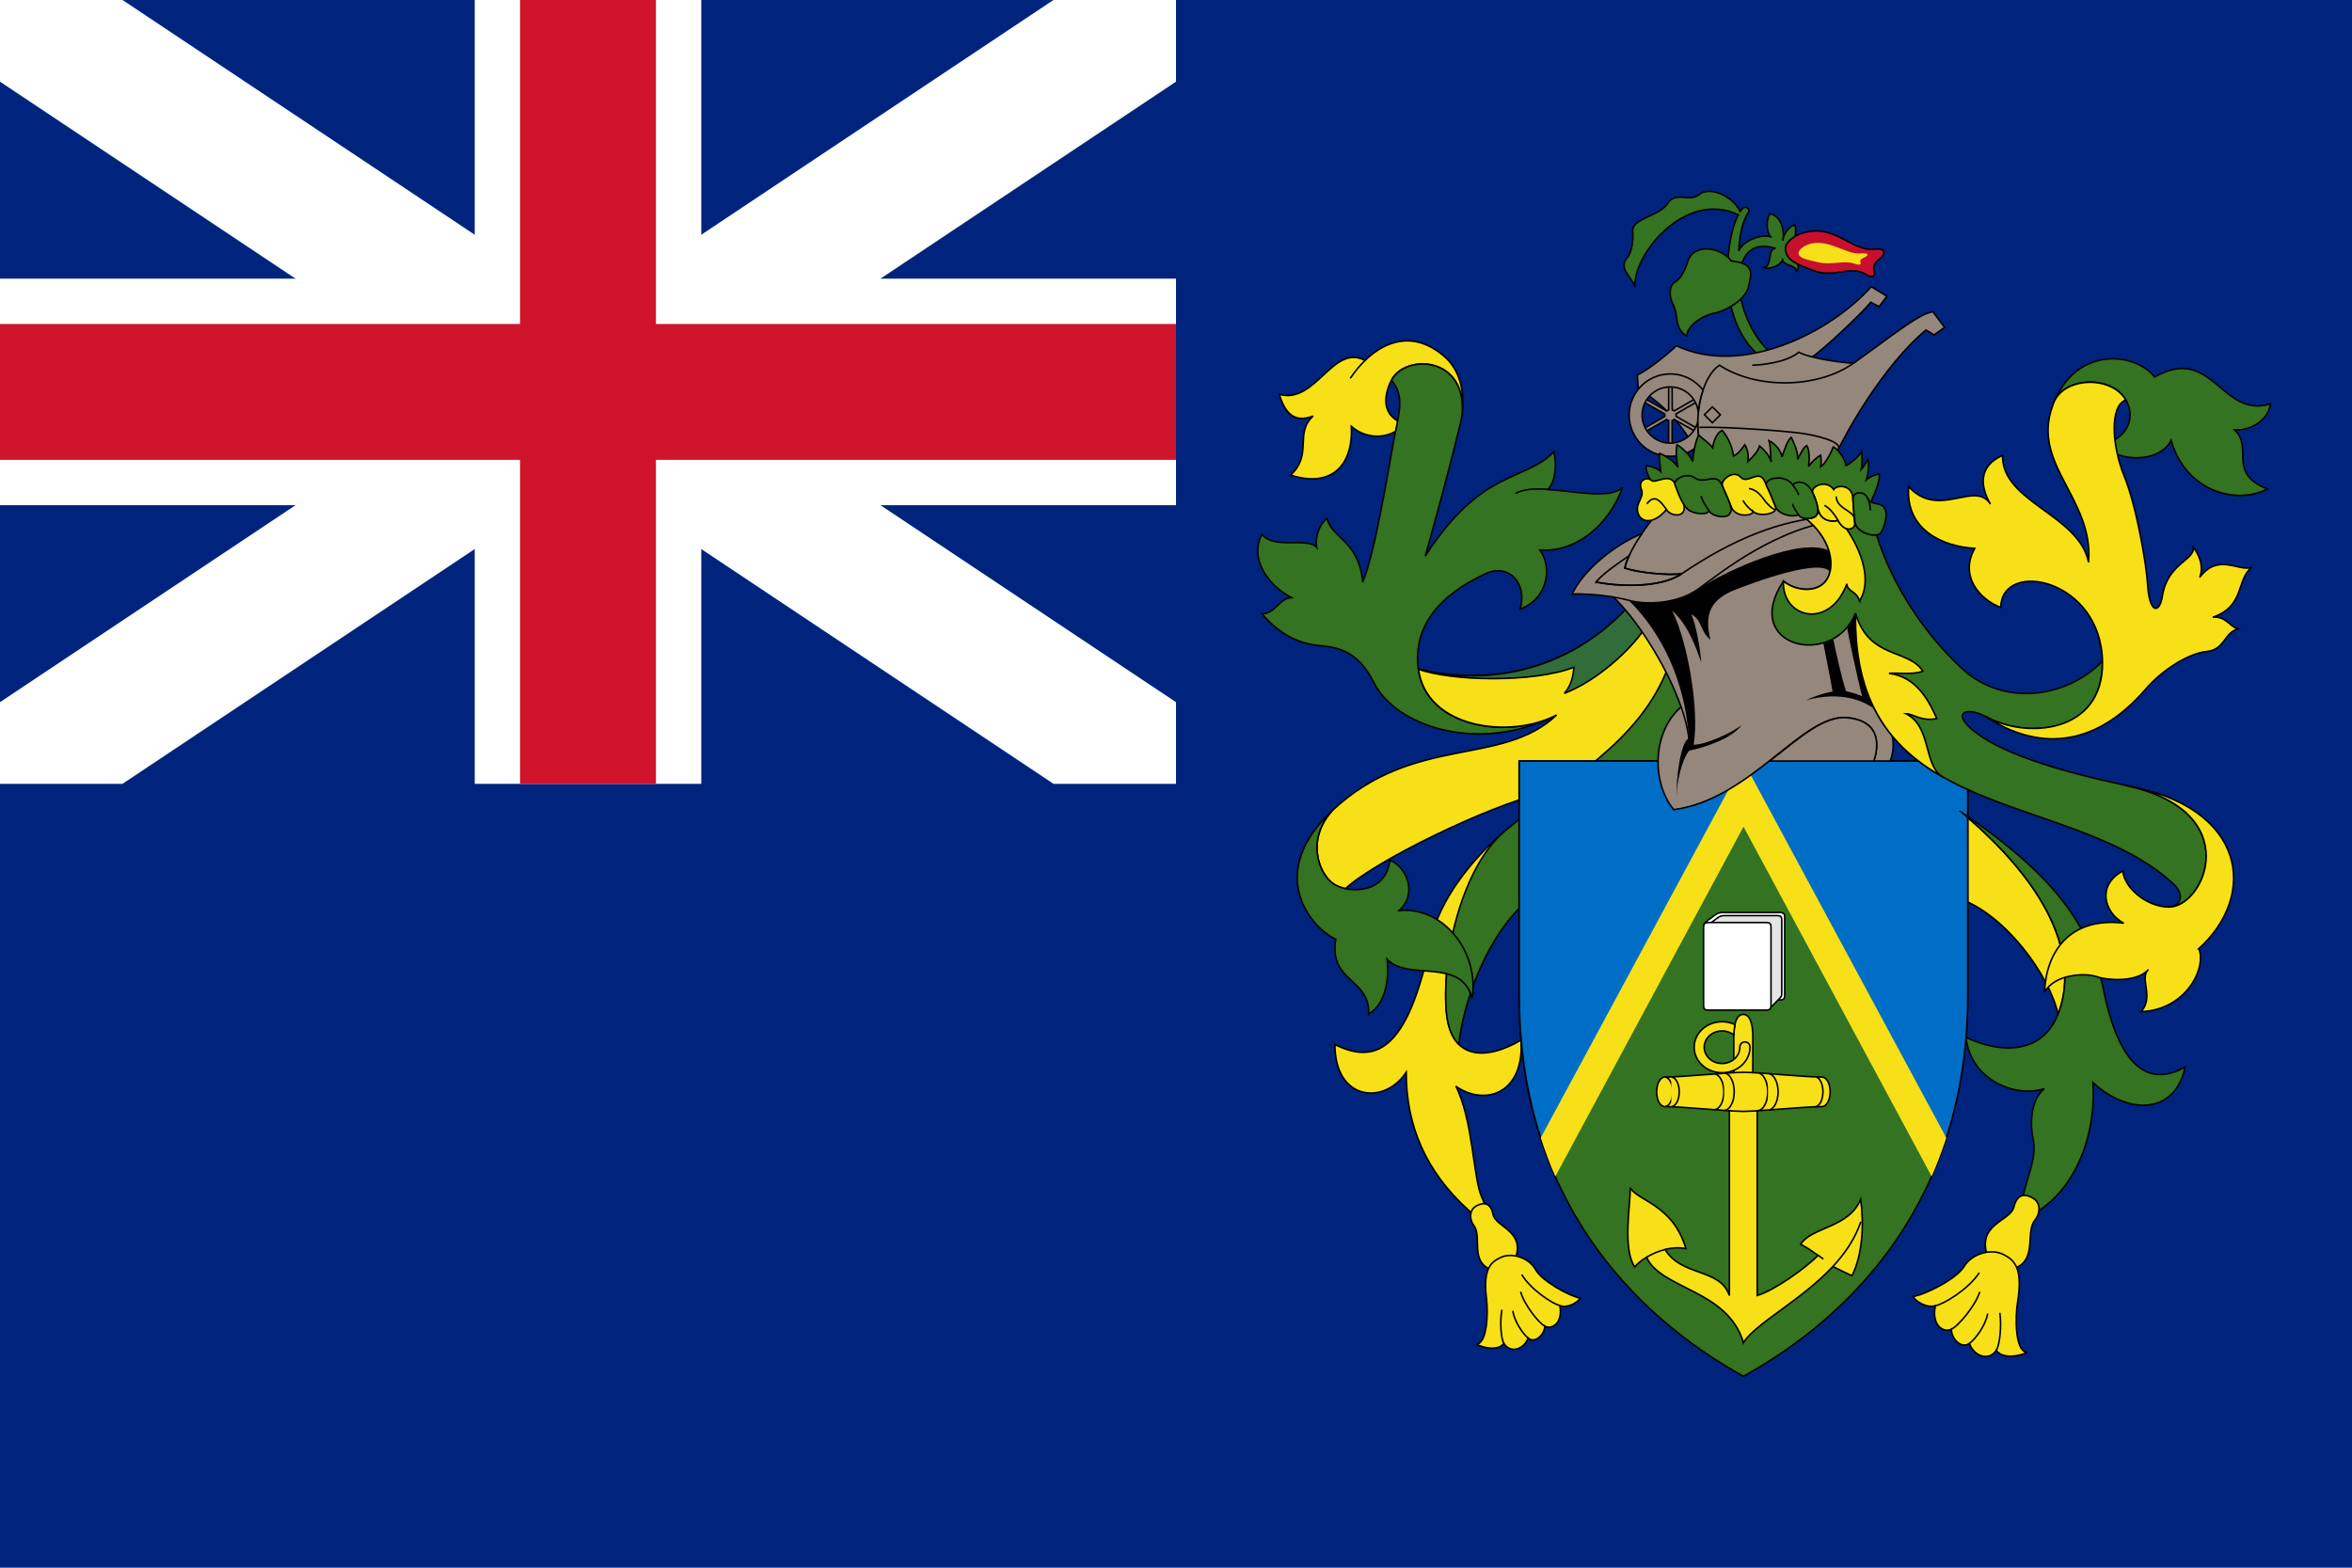 <svg version="1.2" baseProfile="tiny-ps" xmlns="http://www.w3.org/2000/svg" viewBox="0 0 900 600" width="900" height="600">
	<defs>
		<clipPath clipPathUnits="userSpaceOnUse" id="cp1">
			<path d="m0 0h450v300h-450v-300z" />
		</clipPath>
	</defs>
	<style>
		tspan { white-space:pre }
		.s0 { fill: #00247d } 
		.s1 { fill: #f7e017;stroke: #000000;stroke-width: .6 } 
		.s2 { fill: #337321;stroke: #000000;stroke-width: .6 } 
		.s3 { fill: #316d3a;stroke: #000000;stroke-width: .6 } 
		.s4 { fill: none;stroke: #000000;stroke-width: .6 } 
		.s5 { fill: #006ec7;stroke: #000000;stroke-width: .6 } 
		.s6 { fill: #f7e017 } 
		.s7 { fill: #ffffff;stroke: #000000;stroke-width: .6 } 
		.s8 { fill: #e5e5e5;stroke: #000000;stroke-width: .6 } 
		.s9 { fill: #96877d;stroke: #000000;stroke-width: .6 } 
		.s10 { fill: #000000 } 
		.s11 { fill: #c8102e;stroke: #000000;stroke-width: .6 } 
		.s12 { fill: #000000;stroke: #ffffff;stroke-width: 52 } 
		.s13 { fill: none;stroke: #ffffff;stroke-width: 86.7 } 
		.s14 { fill: none;stroke: #cf142b;stroke-width: 52 } 
	</style>
	<path class="s0" d="m0 0h900v600h-900v-600z" />
	<g >
		<path class="s1" d="m553.44 386.76c1.4 19 14.96 19.32 28.6 11.32c1.32 20.96-14.32 25.28-24.96 17.64c6.64 12.96 6.64 35.56 9.96 42.56c3.32 7 2 11.32-5 5c-16.6-15-23.96-32.6-23.96-52.88c-8.32 12.64-27.28 11-27.28-10.64c17.28 8.64 28.48-0.32 36.92-40.6c3-14.32 15.2-30.16 28-41c-15.32 13.96-24 46.32-22.28 68.6z" />
		<path class="s1" d="m532.4 145.56c-3.36 6.76-3.32 13.96 5 16.64c-5 6-14.28 6.32-20.28 1c0.68 15-7.64 23.64-23.28 18.64c8.64-7.96 1.32-15.96 8.64-22.6c-6.96 2.64-10.64-0.68-12.96-8.32c13.96 3.96 20.48-19.6 32.8-12.96c8.24-8 19.28-11.28 30.56-1.36c5.84 5.16 7.56 13.36 6.64 21.36c1.32-21.96-22.12-22.36-27.12-12.4v0z" />
		<path class="s2" d="m525.76 261.32c-5.16-10.28-11.48-13.44-19.96-14.12c-8.48-0.68-15.8-4-22.96-12.32c5.32 0 6.48-5.84 11.32-6.16c-8.32-4.32-16.32-14.32-11.32-24.28c4.64 6 17.28 1 20.96 5c-0.64-3.64 1-8.96 4-10.96c2 7.64 12.32 8.64 13.64 24.28c4.32-9.96 9.32-39.92 11.64-52.88c1.96-10.92 4.84-18.12-0.64-24.28c5-10 28.4-9.6 27.12 12.36c-0.2 1.56-0.48 3.08-0.84 4.6c-3.68 15.32-10 38.6-13.32 50.24c21.6-33.6 37.92-28.28 49.2-39.88c1 3.68 1.04 10.8-2.28 14.44c10.72 0.68 23.76 3.76 28.56-0.8c-5.32 14.64-17.96 24.96-31.6 23.96c5 6.96 2.68 18.96-7.64 22.6c3-9.68-4.32-18-13.64-13.32c-6 2.96-28.28 13.28-25.28 36.24c3 22.96 35.24 26.96 52.88 17.64c-29.84 15.12-61.52 4.32-69.84-12.36v0z" />
		<path class="s1" d="m639.52 253.36c-9.96 27.6-37.24 47.24-49.56 50.24c-20.96 5.08-63.68 25.84-75.12 36.52c-1.8-0.4-3.48-1.04-4.72-1.92c-5.64-4-10.32-16.96-0.32-27.96c31.28-29.28 64.88-16.64 85.84-36.6c-17.64 9.32-49.88 5.32-52.88-17.64c18.96 5 53.24 5.32 80.48-23.96c3.64 4.04 14.28 16.68 16.28 21.32v0z" />
		<path class="s2" d="m638.56 254.68c6.32 4 9.64 8 11.64 13.64c-11 31.6-40.6 59.2-59.56 71.52c-22.44 14.56-31.24 47.24-32.4 59.88c-2.64-2.56-4.36-6.76-4.84-12.96c-1.68-22.28 6.52-55.2 22.32-68.6c22.76-19.32 51.92-33.64 62.84-63.48v0z" />
		<path class="s3" d="m629.36 240.56c-5.64 8.48-18.48 20.12-30.76 24.8c2.64-3 3.48-6.8 3.64-9.96c-15.64 6-46.92 5.32-59.56 0.68c18.96 5 53.24 5.32 80.48-23.96c2.72 2.96 5.04 5.6 6.2 8.44z" />
		<path class="s2" d="m510.16 338.2c5.68 3.96 20.32 3.96 21.64-9c6.64 2.64 10.64 12.96 3.64 19.28c16.96-1.64 30.6 15.96 27.92 33.6c-4.32-15.96-24.6-6.32-32.6-14.96c1 7.64-0.68 17.32-7 20.96c0.32-13.96-15.28-11.96-12.64-28.6c-9.96-4.68-26.76-25.44-1.32-49.24c-10 11-5.32 23.96 0.36 27.96v0z" />
		<path class="s1" d="m571.32 464.76c1 5 12.12 6.16 8.64 16.64c-1.28 3.8-3.84 5.84-7.16 5.16c-11.28-2.28-5.32-12.84-8.8-17.48c-1.72-2.32-1.92-5.88 0.84-7.48c2.32-1.32 5.48-1.84 6.48 3.16h0z" />
		<path class="s1" d="m587.6 485.92c2.48 4.48 12.96 10.12 17.12 10.96c-1.32 1.84-4.96 3.84-7.8 2.84c1.2 7.12-3.48 9.28-5.8 7.8c0 3.16-3.68 6.8-6.32 4.64c-2 4.68-7.08 5.76-9.32 2c-2.32 3.08-8 1.64-10.64 0.32c4.32-0.16 4.6-12.16 4-17.12c-1.52-11.96 1.76-14.4 5.48-16.12c4.32-2 10.8 0.16 13.28 4.68v0z" />
		<g >
			<path class="s4" d="m516.68 144.8c1.68-2.48 3.56-4.8 5.64-6.84" />
			<path class="s4" d="m579.96 188.84c2.92-1.68 7.4-1.88 12.36-1.56" />
			<path class="s4" d="m575.48 514.16c-1.16-1.68-1.6-8.64-0.76-12.88" />
			<path class="s4" d="m584.8 512.16c-1.84-1.4-5.32-6.24-5.92-10.48" />
			<path class="s4" d="m591.12 507.52c-2.32-1.08-8-8.4-9.24-13.12" />
			<path class="s4" d="m596.92 499.68c-2.76-0.6-11.16-6.08-14.64-11.88" />
		</g>
		<path class="s1" d="m750.28 310.6c40.92 34.28 43.56 61.52 37.24 77.52c-3.32-14.96-20.28-38.24-37.92-44.24l0.68-33.28z" />
		<path class="s2" d="m677.12 291.28h75.84c0 0 0 19.96 0 89.8c0 76.52-42.56 121.76-85.84 145.68c-43.24-23.96-85.84-69.2-85.84-145.68c0-69.84 0-89.8 0-89.8h53.24c0.08 4.64 0.52 11.64 6 18.64c12.56-1.24 26.76-10.64 36.6-18.64v0z" />
		<path class="s5" d="m752.96 291.28c0 0 0 19.96 0 89.8c0 23.08-3.88 43.36-10.48 61l-75.32-138.2l-75.32 138.2c-6.6-17.68-10.48-37.92-10.48-61c0-69.84 0-89.8 0-89.8h171.6v0v0z" />
		<path class="s6" d="m744.76 435.48c-1.32 4.08-3.76 10.68-5.6 14.76l-72-133.84l-72 133.84c-1.88-4.08-4.28-10.68-5.6-14.76l77.64-143.92l77.56 143.92z" />
		<path class="s1" d="m667.12 513.84c-6-20.28-31.44-20.32-37.08-32.64c-1.92 1.12-3.48 2.44-4.52 3.68c-4.68-7-1.68-23.28-1.68-30.28c2.64 5 16.28 6.32 21.28 23.28c-2.64-0.52-5.4-0.32-8 0.32c6.64 10.64 21 7 24.64 17.64v-71.36c0-4.32 1.68-9.16 1.68-13.32c0 0 0-11.44 0-14.76c0-3.32 0.64-8.16 3.64-8.16c2.96 0 3.64 4.84 3.64 8.16c0 3.32 0 14.76 0 14.76c0 4.16 1.68 8.32 1.68 13.32v71.36c6.64-2 18.32-10.36 23.32-15.36c-1.96-1.4-4.24-3-6.68-4.24c4-6.64 18.64-6.28 22.96-17.28c1.32 10 0.68 21.28-3.32 29.28c-1.64-0.68-5.32-2.52-7.32-3.52c-12.12 13-29.44 21.64-34.24 29.12v0z" />
		<path class="s1" d="m637 423.52c-1.72 0-3.08-2.52-3.08-5.64c0-3.12 1.4-5.64 3.08-5.64c6.52 0 24.48-1.84 30.12-1.84c5.68 0 23.64 1.84 30.12 1.84c1.72 0 3.08 2.52 3.08 5.64c0 3.12-1.4 5.64-3.08 5.64c-6.52 0-24.48 1.84-30.12 1.84c-5.64 0-23.6-1.84-30.12-1.84z" />
		<path class="s1" d="m663.48 396.12c-1.2-0.96-2.76-1.56-4.52-1.56c-3.76 0-6.84 2.8-6.84 6.24c0 3.44 3.04 6.24 6.84 6.24c3.76 0 6.8-2.8 6.8-6.24c0-2.68 3.88-2.68 3.88 0c0 5.4-4.8 9.76-10.68 9.76c-5.92 0-10.68-4.36-10.68-9.76c0-5.4 4.8-9.76 10.68-9.76c1.76 0 3.44 0.4 4.92 1.08c-0.12 0.88-0.4 2.56-0.4 4v0z" />
		<path class="s1" d="m637.04 412.24c1.68 0 3.04 2.52 3.04 5.64c0 3.12-1.36 5.64-3.04 5.64" />
		<path class="s1" d="m639.52 412.24c1.68 0 3.04 2.52 3.04 5.64c0 3.12-1.36 5.64-3.04 5.64" />
		<path class="s1" d="m655.96 411.08c2.04 0 3.68 3.04 3.68 6.8c0 3.76-1.64 6.8-3.68 6.8" />
		<path class="s1" d="m659.76 410.72c2.12 0 3.84 3.2 3.84 7.12c0 3.92-1.72 7.12-3.84 7.12" />
		<path class="s1" d="m672.56 410.64c2.12 0 3.88 3.24 3.88 7.2c0 3.96-1.72 7.2-3.88 7.2" />
		<path class="s1" d="m676.56 410.92c2.12 0 3.84 3.12 3.84 6.96c0 3.84-1.72 6.96-3.84 6.96" />
		<path class="s1" d="m694.44 412.08c1.72 0 3.12 2.56 3.12 5.76c0 3.2-1.4 5.76-3.12 5.76" />
		<path class="s1" d="m630.04 481.2c2.04-1.24 4.52-2.36 7.12-2.96" />
		<path class="s1" d="m697.72 481.88c-0.6-0.44-1.28-0.88-1.96-1.4" />
		<path class="s1" d="m701.36 484.72c4.64-5 8.52-10.64 10.68-17.12" />
		<path class="s7" d="m651.88 354.8c0-1.64 1.32-2.32 2.88-3.48c1.88-1.4 2.64-2.08 4.32-2.08h21.84c1.6 0 2 0.4 2 1.92v29.64c0 1.48-0.36 1.92-2 1.92h-29.04v-28.24" />
		<path class="s8" d="m653.12 385.32v-29.64c0-1.52 1.2-2.2 2.64-3.28c1.72-1.32 2.4-1.96 4-1.96h20.2c1.48 0 1.84 0.4 1.84 1.8v27.16c0 1.92 0.2 1.76-1.92 3.84c-2 2-1.48 2.08-4.36 2.08h-22.4v0z" />
		<path class="s7" d="m677.68 384.68c0 1.48-0.36 1.92-2 1.92h-21.84c-1.64 0-1.96-0.4-1.96-1.92v-29.68c0-1.48 0.36-1.92 1.96-1.92h21.84c1.64 0 2 0.4 2 1.92v29.68z" />
		<path class="s9" d="m720 273.88c4.24 4.76 5.64 11.12 3.32 17.36h-6.32c2.64-8 1-15.6-10.32-16.6c-16.92-1.48-36.6 31.28-66.2 35.24c-8.64-10.32-8.2-29.96 2.8-39.28c-5.68-16.36-17.64-34.36-25.96-42.12c-5.44-0.88-11.72-1.32-15.76-1.08c4.32-9.32 16.64-19.12 26.64-23.12c1.6-2.36 3.36-4.64 4.96-6.68c1-12.8 61.88-6.8 74.84 1.16c0.04 14.36 5.68 62.16 12 75.12v0z" />
		<g >
			<path class="s10" d="m646.24 282.64c-1.44-22.16-10.4-40.44-23-52.88c6 1.68 18.28 1.68 26.6-4.32c10.96-7.32 39.6-20.12 50.08-14.64c0.84 1.84 1.32 6 0.68 8.64c-2.48-6.64-30.12 3.64-37.92 6.8c-7.48 3.48-10.8 8.16-8.16 18.64c-4.32-3.64-2.84-7.16-7.32-9.8c1.8 4.32 3.28 12.12 3.8 18.44c-1.68-4.48-4.64-14.12-11.16-19.8c5.64 10.96 10.56 37.32 8.24 51.32c4.48 0 14.4-4.4 18.36-7.56c-3.48 5-13.56 8.48-20.04 9.8c-2.92 3.48-4.92 12.48-4.76 17.48c-0.44-6.16 1.48-21.16 4.6-22.12v0z" />
			<path class="s10" d="m720 273.88c-5.52-6.12-15.8-9.44-28.92-5.88c2-1 6.32-2.68 10.16-3.32c-0.48-3.48-3.64-18.48-4.16-22.12l3.68-1.48c1.84 9 4.16 19.28 5.64 23.44c1.16 0.32 3.84 0.84 6.16 2c-1-3.48-6.64-28.6-6.48-31.28l5-2.68c1.96 13.64 5.12 33.44 8.92 41.32v0z" />
		</g>
		<path class="s9" d="m677.2 291.28c11.24-8.84 20.76-17.36 29.52-16.6c11.32 1 12.96 8.6 10.32 16.6h-39.84z" />
		<path class="s9" d="m610.72 222.76c2.52-3.16 9.16-7.72 12.64-10.04c-0.72 1.68-1.32 3.2-1.64 4.72c5.68 1.84 16.8 2.84 21.8 2.16c-8.32 5.68-24.8 4.84-32.8 3.16v0z" />
		<path class="s4" d="m643.32 270.64c1.84 5.32 3.04 10.44 3.2 15" />
		<path class="s4" d="m643.52 219.6c-5 0.68-16.16-0.32-21.8-2.16c0.88-4 3.52-8.72 6.52-13.12" />
		<path class="s4" d="m706.4 198.84c-25.64 2-48.24 20.6-56.56 26.6c-8.32 6-20.6 6-26.6 4.32c-1.72-0.48-3.72-0.88-5.88-1.24" />
		<path class="s4" d="m700.08 197.8c-18.64 1-37.28 8.68-56.56 21.8c-8.28 5.64-24.76 4.84-32.76 3.16" />
		<path class="s2" d="m750.28 310.6c27.92 19.28 48.56 37.92 54.56 67.84c6 29.92 17.32 37.92 31.28 29.92c-3.32 17.28-20.64 19.28-35.24 6c1.32 19.96-6.64 43.92-27.28 52.56c-1.32-11.96 6.6-21.44 4.32-31.28c-1-4.32-1.32-14.32 4.32-18.96c-10.96 3.64-28.28-3.32-29.92-19.64c12.64 6 28.92 7 35.24-9c6.28-15.92 3.64-43.2-37.28-77.44v0z" />
		<path class="s2" d="m785.56 154.92c8.64-22.6 31.28-20.28 38.92-10.64c22.28-12.64 25.28 15.96 44.24 10.32c-0.32 5.32-6.64 10.32-13.64 9.96c7.32 6.64-3 16.64 12.64 22.6c-13.32 6.64-31.92-0.32-36.92-18.64c-4.32 8.64-19.96 8.64-26.28 1.68c13.64-3.64 12.64-16.28 5-21.28c-7.72-5.04-21.32-3-23.96 6z" />
		<path class="s2" d="m718.08 204.72c6.2 20 19.04 38.64 32.88 51.32c15.96 14.64 40.08 10.96 53.56-3c0.32 27.84-28.52 30-44.56 21.28c-7.08-3.84-12.8-1.84-6 4.32c10.32 9.32 32.88 16.24 59.52 21.96c46.56 9.96 29.96 46.92 16.32 46.56c3.92-0.08 7.12-4.16 1.48-9.24c-40.4-36.36-122.56-22.04-121.24-103.2c-8.64 21.28-44.24 12.96-27.6-12.32c5.32 4.32 14.64 4.64 17.32-2c2.08-5.16 0.72-14.16-8.6-21.92c1.52-0.12 4.84 0 4.48-3.84c0.4 2.24 2.44 5.56 7.68 4.44c1.48 2.36 3.08 3.92 5.2 3.08c0.4-0.16 1.68-0.8 1.16-3.16c0.4 4.48 5.64 6.04 8.4 5.72v0z" />
		<path class="s1" d="m804.52 253.44c-0.4-31.96-38.6-39.6-38.92-20.96c-7.96-2.96-15.96-11.96-9.96-22.6c-11.96-0.64-26.6-6.96-25.28-23.6c11.64 12.64 25.28-2.68 31.28 6.64c-3.68-6.32-5-14.32 4.64-18.64c-0.36 17.96 29.28 22.64 32.92 40.92c2-24.6-22.28-37.6-13.64-60.2c2.68-9 16.24-11.04 23.96-6c1.64 1.04 2.96 2.48 3.92 4.08c-6.32 2.32-5.24 17.84-0.6 29.16c4.64 11.28 8.48 33.52 8.96 41.56c0.64 10.96 4.52 11.4 5.64 4.32c2-12.64 12.48-13.64 11.8-18.64c1.8 2 4.32 7.16 2.48 11.48c7.16-9.48 14.96-2 19.96-3.84c-6.16 4.8-2.48 14.8-14.96 19.12c5-0.52 6.32 3.48 9.64 4.48c-5.32 1.32-4.96 7.96-11.96 8.64c-7 0.68-16.96 7-23.28 14.32c-20.08 23.28-41.92 23.28-61.2 10.64c15.64 8.64 44.92 6.32 44.6-20.88v0z" />
		<path class="s1" d="m841.4 363.08c3 7.16-4.64 23.44-22.12 24.12c5.16-5.64-0.84-12.96 2.84-16.12c-4.48 5-15.64 4.16-19.96 2.68c-4.32-1.48-15.96-1-19.8 6c0.52-15.12 9.32-28.92 30.28-26.44c-7.64-4.16-10.28-14.64-0.32-19.96c0.52 6.32 8.8 13.6 17.48 13.8c13.64 0.36 30.24-36.6-16.32-46.56c46.24 8.32 50.56 41.92 27.92 62.48l0 0z" />
		<path class="s1" d="m778.04 458.64c3.04 1.88 2.64 5.88 0.6 8.4c-4.12 5.04 2.08 17.08-10.6 19.12c-3.76 0.6-6.52-1.8-7.76-6.08c-3.44-11.84 9.04-12.64 10.36-18.2c1.36-5.52 4.84-4.84 7.4-3.24z" />
		<path class="s1" d="m766.6 480.12c4.08 2.08 7.6 4.96 5.44 18.24c-0.92 5.52-1.12 18.92 3.72 19.28c-3.04 1.36-9.4 2.68-11.88-0.84c-2.68 4.08-8.28 2.64-10.32-2.64c-3.08 2.28-7-1.96-6.84-5.48c-2.68 1.56-7.76-1.04-6.16-8.96c-3.2 1-7.2-1.4-8.6-3.48c4.68-0.76 16.6-6.6 19.6-11.52c2.96-4.88 10.28-7 15.04-4.6h0z" />
		<path class="s4" d="m763.84 516.84c1.36-1.8 2.16-9.6 1.4-14.36" />
		<path class="s4" d="m753.56 514.2c2.12-1.48 6.2-6.72 7.04-11.44" />
		<path class="s4" d="m746.68 508.72c2.64-1.12 9.28-9.04 10.88-14.28" />
		<path class="s4" d="m740.52 499.76c3.08-0.52 12.72-6.28 16.84-12.64" />
		<path class="s1" d="m735.8 256.88c-3.96 1.52-10.12 0.52-12.96 0.84c10.8 1.32 15.44 10.96 18.28 17.28c-5.8 1.32-9.48-2-11.8-1.84c9.84 4.84 6.68 19.8 13.96 24.16c-19.64-11.2-33.8-28.48-33.24-62.56c5.16 17.6 20.12 13.44 25.76 22.12v0z" />
		<path class="s1" d="m711.56 230.08c-1-3.96-4.84-3.64-4.84-6.64c-6.64 17.8-24.96 13.12-24.28-1c5.36 4.32 14.64 4.64 17.32-2c2.08-5.16 0.72-14.16-8.64-21.92c1.56-0.12 4.84 0.04 4.52-3.8c0.4 2.24 2.44 5.56 7.68 4.44c1 1.56 2 2.76 3.2 3.16c6.16 9.12 9.76 20.12 5.04 27.76z" />
		<path class="s2" d="m673 135.96c-10.96-9.32-12.64-25.28-11.8-36.6c0.56-7.64 2.16-13.96 4-17.12c-20.16-9.64-40.28 14.96-39.6 27.6c-1-3.84-6.68-7-2.84-11.32c1.56-1.76 2.32-6.64 2-9.8c-0.56-5.28 10.16-5.8 13.32-10.8c3.16-4.96 8.28-0.32 12.12-3.48c3.84-3.16 12.48 0.16 15.72 6.48c1.76-3.16 4-0.84 3.08 0.48c-2.72 3.96-3.36 10.24-3.68 14.64c1.52-3.64 7.84-6.48 12.16-5.48c-1.84-2.48-1.48-6.96-0.16-8.8c4.68 1 5.68 7.64 4.84 10.32c0.48-3.32 2.96-5.68 4.64-6c0.84 2.48-0.16 7.64-2 8.64c2.48 1.36 4.32 7.84 2.64 9.16c-0.32-2.64-4.64-2-5.32-4.32c-0.52 1.52-4.32 3.84-7.16 2.84c3.48-0.68 1.16-7.32 4.48-7.32c-10.64-3.36-13.64 4.64-13.96 11.96c-0.36 7.32 3.48 20.12 11.8 27.76l-4.28 1.16v0z" />
		<path class="s11" d="m683.24 95.2c-0.12-3 5.08-6.88 12.04-6.8c8.4 0.08 14.88 7.72 21.6 7c6.72-0.76 3.4 3 2 4c-1.4 1-2.24 2.48-1.76 4.32c0.48 1.84-0.36 3.04-3.08 1.32c-6-3.76-11.96 1.48-19.88-1.4c-6.76-2.56-10.72-3.96-10.92-8.44v0z" />
		<path class="s9" d="m649 173.72c-3.32-10.48-15.96-21.96-22.12-24.6l-0.32-5.64c3.32-1.32 11.32-7.64 14.96-11.16c24.96 11.96 58.88-5 74.52-22.6l6 3.64l-3 4l-3.16-1.68c-3.84 4.64-18.12 18.08-22.44 20.92c5.8 1.48 13.76 2.48 15.96 2.36c13.96-10 24.92-18.96 30.24-19.64l4.48 6l-4 2.84l-3.16-1.84c-14.96 12.32-31.92 39.24-38.6 57.2c-9.28-2-42.56-0.68-49.36-9.8v0z" />
		<path class="s4" d="m670.48 139.8c8.48-0.36 15.12-2.52 17.8-5c1.16 0.64 3 1.24 5.16 1.8" />
		<path class="s4" d="m650.32 170.04c-2.24-12.4 1.32-26.12 7.64-30.28c13.8 9.16 37.44 9.16 51.4-0.84" />
		<path class="s4" d="m650.32 163.56c10.64-0.32 33.76 1.48 39.4 2.32c5.64 0.84 15.12 3.16 13.8 6" />
		<path class="s4" d="m652.2 158.72l3.04-3l3.08 3.04l-3.08 3.04l-3.04-3.08v0z" />
		<path class="s2" d="m669.08 109.72c-1 4.84-8.28 9.16-13.12 10.16c-4.84 1-10.48 4.96-10.48 8.8c-5.16-3.16-2.84-7.8-5.48-12.64c-1.08-1.96-1.64-6.52 0.84-8c2.52-1.52 4-4.84 5-8c2.28-7.16 12.8-5.48 16.64-0.16c9.32 0.96 7.64 4.96 6.6 9.84v0z" />
		<path class="s9" d="m638.52 147.76h1.32l0.04 9.08c0.28 0.08 0.56 0.24 0.8 0.4l7.84-4.52l0.68 1.16l-7.88 4.56c0.04 0.28 0.08 0.6 0.04 0.88l7.84 4.52l-0.68 1.16l-7.92-4.48c-0.2 0.2-0.48 0.4-0.76 0.48v9.04h-1.32v-9.08c-0.28-0.08-0.56-0.24-0.8-0.4l-7.84 4.52l-0.68-1.16l7.88-4.56c-0.04-0.28-0.08-0.6-0.04-0.88l-7.84-4.52l0.68-1.16l7.88 4.52c0.2-0.2 0.48-0.4 0.76-0.48v-9.08v0v0z" />
		<path class="s9" d="m650.36 170c-2.84 2.88-6.8 4.64-11.2 4.64c-8.72 0-15.76-7.04-15.76-15.76c0-8.72 7.04-15.76 15.76-15.76c5.12 0 9.64 2.44 12.52 6.2c-0.8 2-1.76 6.44-1.84 8.44c-0.56-5.44-5.12-9.68-10.72-9.68c-5.96 0-10.76 4.84-10.76 10.76c0 5.96 4.84 10.76 10.76 10.76c4.96 0 9.28-3.48 10.52-8.08c0.04 2.08 0.12 6.84 0.72 8.48v0z" />
		<path class="s2" d="m632.52 185c-1-1.16-2.84-4.32-2.64-6.64c1.48-0.16 4.32 0.84 5.64 2.16c-0.16-1.68-0.84-5.32-0.48-7c1.84 0.68 5.64 2.84 7 5.32c-0.32-1.68-1-6-0.32-8.64c2 1.16 5.32 4.32 6 6.48c0.16-3.32 1.32-8.8 2.32-10.16c1.48 1.48 3.84 2.84 5.32 4.84c0.32-2.68 1.68-5.84 3.64-6.64c1.48 1.68 3.84 5.48 4.32 9.8c1.48-0.48 3.48-3 4.32-4.32c0.84 1.32 1.68 3.64 1.16 6.48c1.84-1.68 4-4 4.48-6c1.32 1 3.84 3.48 4.48 6.16c-0.32-2.16-0.16-6-0.84-8.16c2.48 1.32 4.48 3.64 5 6.16c0.68-2.32 2.16-6.48 3.48-7.48c1.32 2.68 2.68 5.84 2.48 8.48c0.84-1.68 2.16-4.64 3.48-5.32c1.16 1.84 1 5.84 0.68 8c1.16-1.68 3.32-3.64 4.64-4.32c0.16 1 0.32 3 0 4.48c1.48-0.84 4-5.32 4.84-7.64c2.32 1.16 4.64 5.16 4.84 7.16c1.68-0.68 5-3.64 6-5.32c0 1.16 0.52 4.32-0.16 6.8c1-1 2-3 2.48-3.84c0.68 1.68 0.16 5.64-0.52 7.8c1.48-1.32 3.68-2.16 5-2.16c0.16 2.84-1.84 7.8-3.68 11.48c-15.92-4.44-49.36-6.12-82.96-7.96v0z" />
		<path class="s6" d="m688.2 96.92c-0.08-1.24 2.64-4 7.56-3.96c5.88 0.04 11.32 4.36 16 4.04c4.72-0.32 2.4 1.24 1.4 1.64c-1 0.4-1.56 1.04-1.24 1.76c0.36 0.76-0.24 1.24-2.16 0.56c-4.2-1.52-8.4 0.6-13.92-0.56c-4.76-1.08-7.52-1.64-7.64-3.48v0z" />
		<path class="s1" d="m637.68 195c-5 6-9.96 5-10.96 1.16c-1-3.84 2.68-5.64 1.32-9c-1.32-3.32 2.16-4.84 3.84-3.32c1.68 1.48 7-3.32 9.32 1.68c2.32 5 4.16 8.48 2.84 10.48c-1.36 2-5.36 1-6.36-1h0z" />
		<path class="s1" d="m659.12 186c-0.92-2.2 4.24-6.4 6.92-3.4c2.68 3 6.84-3.24 9.16 1.48c2.32 4.76 3.08 7.24 4.24 9.88c1.16 2.68-6.32 4.08-8.64 1.76c0.32 1.56-6.48 2.8-8.32-1.68c-1-2.36-2.08-5.12-3.36-8.04z" />
		<path class="s1" d="m693.72 188.76c-1.24-2.32 4.84-5.64 8-1.4c0.84-1.76 6.84-2.08 7.24 3c0.4 5.08 0.6 8.08 0.76 10.08c0.16 2-3.64 3.84-6.4-1.24c-4.92 1-7.16-1.76-7.72-4.64c-0.6-2.96-1.2-4.4-1.88-5.8z" />
		<path class="s2" d="m640.92 185.44c-0.76-1.68 4.24-5 7.64-2.48c3.4 2.48 8.12-2.16 10.16 2.32c4.08 9.08 4.32 9.72 3.08 11.48c-1.24 1.76-6.56 1.08-7.92-1.32c-0.24 1.68-4.84 1.4-7.24 0.08c-2.72-1.52-4.64-7.08-5.72-10.08z" />
		<path class="s2" d="m675.92 185.84c-1.16-2.56 6.64-4.84 10.08-0.32c1.76-1.6 5.56-1.68 7.72 3.24c2.16 4.92 2.48 7.64 0.92 8.88c-1.12 0.88-5.16 1.56-6.48-0.68c-1.84 1.16-7.48 0.16-8.72-3c-1.24-3.12-2.32-5.88-3.52-8.12v0z" />
		<path class="s2" d="m709.04 190.76c-0.16-2.32 4.08-3.4 5.64 0c1.6 3.4 6.64 0.32 7.08 6c0.08 1.08-0.6 5.24-2.16 7.24c-1.56 2-9.32 0-9.8-4.24c-0.52-4.28-0.68-6.68-0.76-9z" />
		<g >
			<path class="s4" d="m637.68 195c-1.84-2.48-4.32-6.48-7.48-2.16" />
			<path class="s4" d="m653.92 195.4c-1.08-1.4-2.48-3.76-3-5.56" />
			<path class="s4" d="m670.8 195.76c-1.16-0.84-2.92-2.48-3.84-4.24" />
			<path class="s4" d="m669.28 187c2.92 0.32 4.92 3.08 5.8 4.32c0.92 1.24 2.84 3.48 4.32 3.76" />
			<path class="s4" d="m688.16 197c-1-1.6-2-3-2.24-4.16" />
			<path class="s4" d="m686 185.52c1 1.4 1.76 2.56 2.32 3.92" />
			<path class="s4" d="m703.28 199.16c-1.32-2.48-3.4-4.92-5.16-5.72" />
			<path class="s4" d="m702.64 190c0.16 4.92 6.72 5.24 7 8.72" />
			<path class="s4" d="m714.68 190.76c0.68 1.24 0.92 2.48 1 4.56" />
		</g>
	</g>
	<g clip-path="url(#cp1)">
		<g >
			<g >
				<g >
					<path class="s0" d="m0 0h450v300h-450v-300z" />
					<path fill-rule="evenodd" class="s12" d="m450 0l-450 300m0-300l450 300" />
					<path class="s13" d="m225 0v300" />
					<path class="s13" d="m0 150h450" />
					<path class="s14" d="m225 0v300" />
					<path class="s14" d="m0 150h450" />
				</g>
			</g>
		</g>
	</g>
</svg>